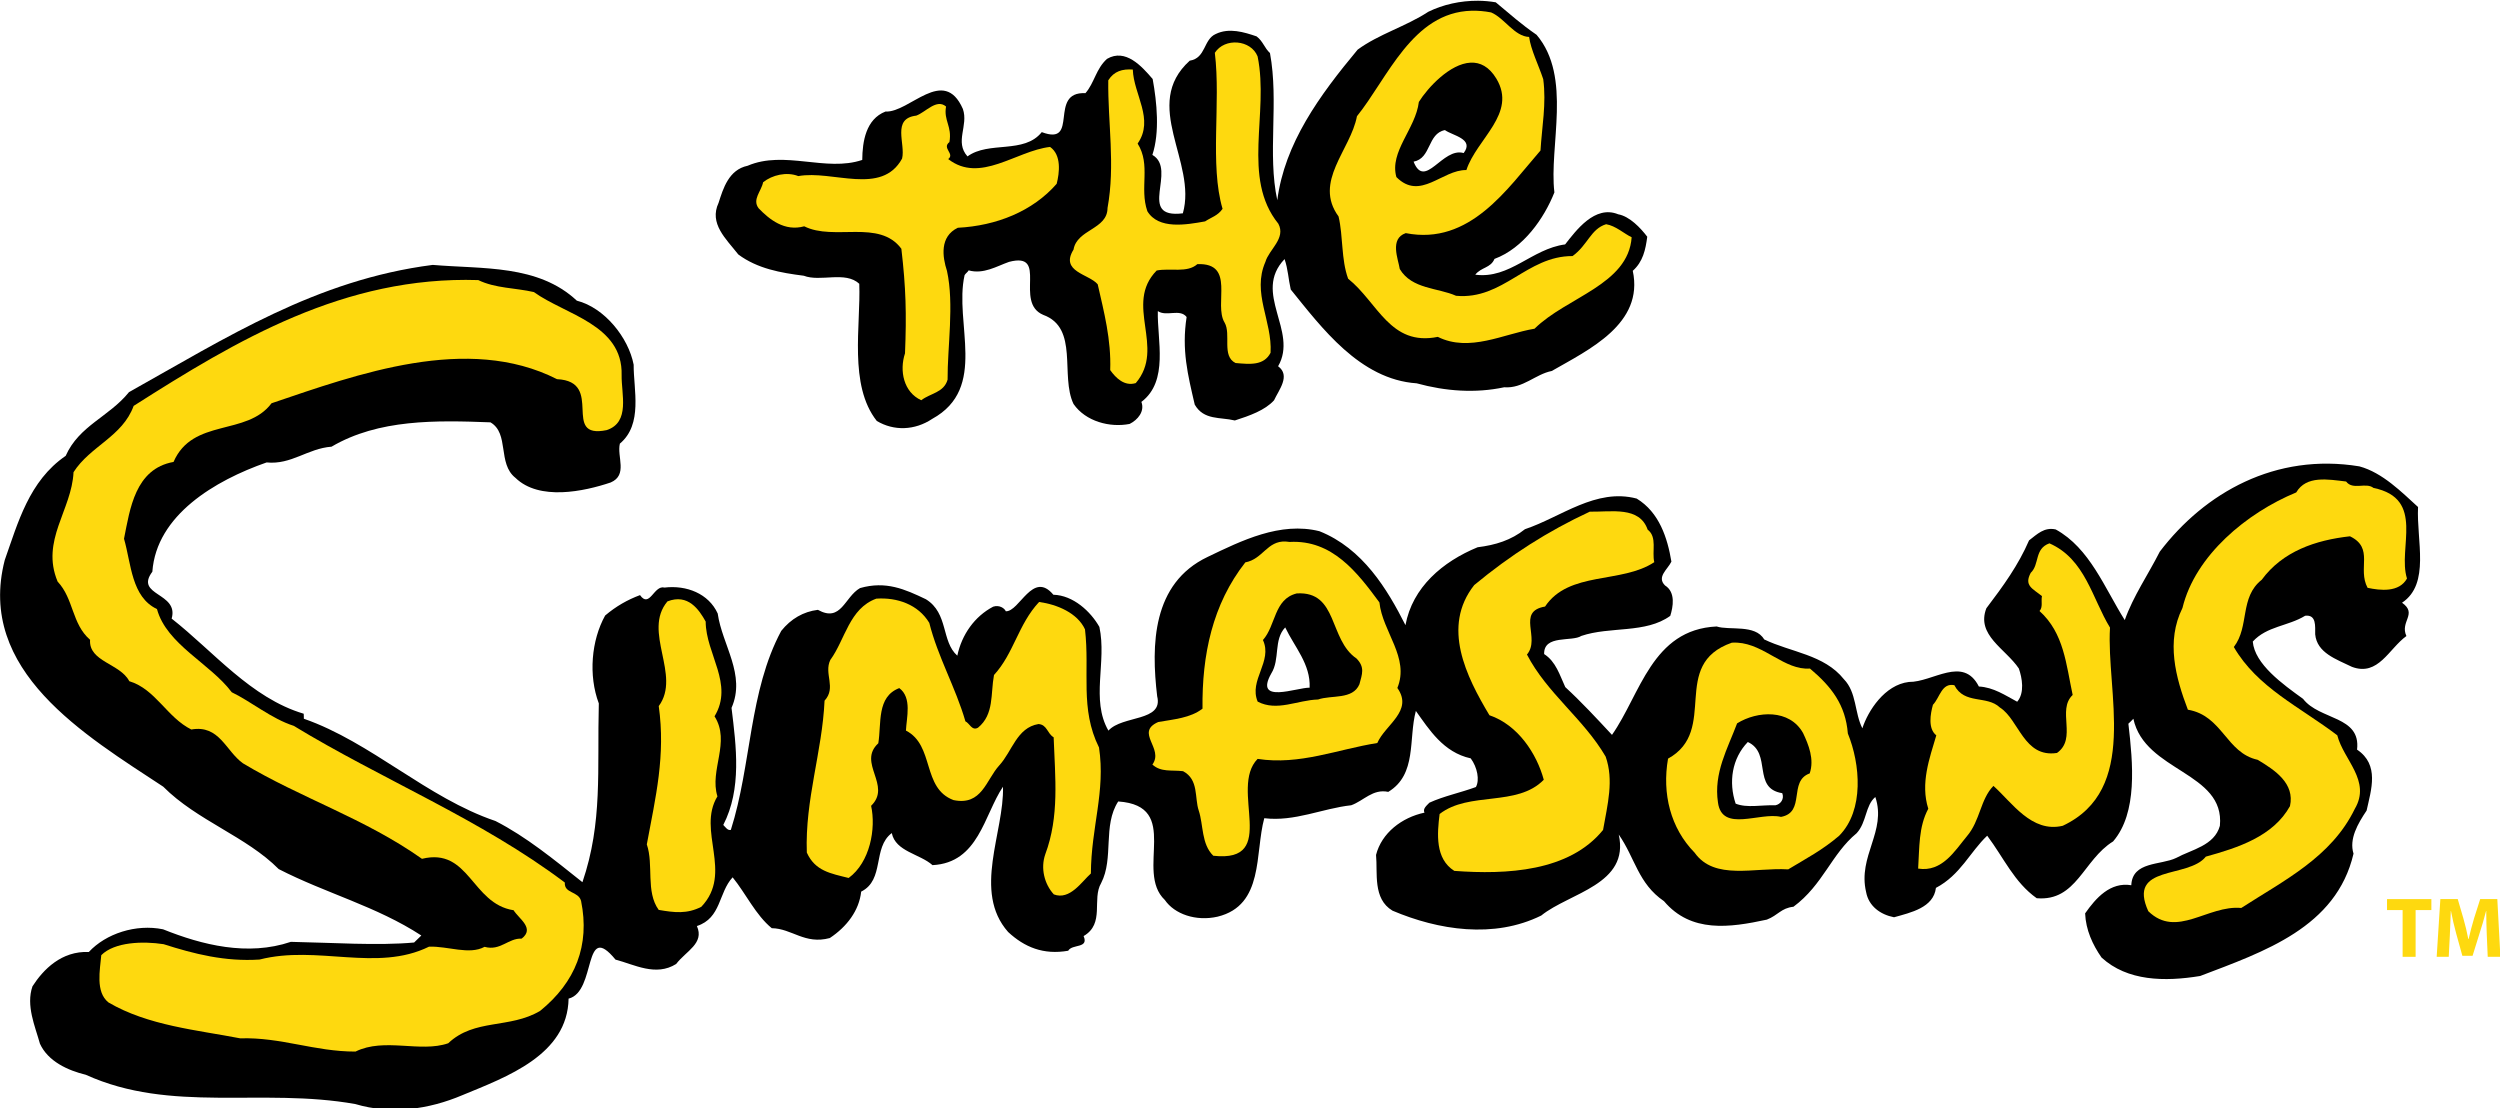 <?xml version="1.0" encoding="UTF-8" standalone="no"?>
<svg
   xmlns:dc="http://purl.org/dc/elements/1.1/"
   xmlns:cc="http://creativecommons.org/ns#"
   xmlns:rdf="http://www.w3.org/1999/02/22-rdf-syntax-ns#"
   xmlns:svg="http://www.w3.org/2000/svg"
   xmlns="http://www.w3.org/2000/svg"
   xmlns:sodipodi="http://sodipodi.sourceforge.net/DTD/sodipodi-0.dtd"
   xmlns:inkscape="http://www.inkscape.org/namespaces/inkscape"
   height="133"
   width="300"
   version="1.1"
   id="svg2"
   inkscape:version="0.91 r13725"
   sodipodi:docname="The_Simpsons_Logo.svg">
  <defs
     id="defs50" />
  <sodipodi:namedview
     pagecolor="#ffffff"
     bordercolor="#666666"
     borderopacity="1"
     objecttolerance="10"
     gridtolerance="10"
     guidetolerance="10"
     inkscape:pageopacity="0"
     inkscape:pageshadow="2"
     inkscape:window-width="1920"
     inkscape:window-height="980"
     id="namedview48"
     showgrid="false"
     inkscape:zoom="3.5595182"
     inkscape:cx="145.19177"
     inkscape:cy="65.719167"
     inkscape:window-x="0"
     inkscape:window-y="34"
     inkscape:window-maximized="1"
     inkscape:current-layer="g4" />
  <g
     transform="matrix(0.724,0,0,0.724,-102.335,-291.931)"
     id="g4">
    <path
       d="M 177.391 0 C 175.268 -0.017 173.162 0.461 171.412 1.322 C 168.708 3.092 165.463 4.002 162.93 5.865 C 158.332 11.383 154.171 17.103 153.287 23.92 C 152.084 18.373 153.497 12.131 152.408 6.27 C 151.738 5.662 151.584 4.864 150.805 4.275 C 149.299 3.761 147.507 3.21 145.908 3.984 C 144.405 4.631 144.74 6.881 142.777 7.188 C 136.919 12.496 143.695 19.346 141.953 25.494 C 136.319 26.188 141.37 20.264 138.295 18.488 C 139.194 15.774 138.839 12.183 138.33 9.387 C 137.018 7.853 135.065 5.678 132.852 6.969 C 131.515 8.167 131.338 9.86 130.26 11.084 C 125.731 10.856 129.613 17.491 125.02 15.756 C 122.888 18.419 118.679 16.786 116.105 18.668 C 114.53 16.908 116.251 14.986 115.551 12.975 C 113.242 7.745 109.15 13.445 106.26 13.289 C 103.907 14.208 103.493 16.883 103.475 19.09 C 99.12 20.566 94.148 17.895 89.717 19.789 C 87.45 20.265 86.783 22.522 86.234 24.23 C 85.057 26.733 87.137 28.559 88.598 30.428 C 90.9 32.137 93.68 32.627 96.455 32.979 C 98.467 33.757 101.429 32.378 103.117 33.945 C 103.313 38.929 101.82 46.086 105.219 50.395 C 107.267 51.624 109.782 51.54 111.873 50.146 C 118.61 46.447 114.461 38.66 115.756 32.912 C 115.873 32.7 116.123 32.558 116.244 32.336 C 118.023 32.834 119.602 31.84 121.09 31.318 C 125.911 30.058 121.645 36.166 125.193 37.672 C 129.512 39.241 127.205 44.966 128.832 48.361 C 130.287 50.46 133.199 51.221 135.568 50.752 C 136.546 50.263 137.401 49.243 136.977 48.111 C 140.292 45.611 138.857 40.678 138.949 37.221 C 139.985 37.925 141.593 36.891 142.404 37.928 C 141.793 41.882 142.544 44.842 143.379 48.436 C 144.473 50.335 146.426 49.908 148.193 50.338 C 149.954 49.771 151.815 49.118 152.896 47.92 C 153.476 46.67 154.909 44.958 153.385 43.834 C 155.846 39.596 150.275 35.06 154.16 30.984 C 154.581 32.205 154.611 33.361 154.902 34.631 C 158.584 39.166 163.185 45.422 170.016 45.883 C 173.515 46.84 177.055 47.09 180.521 46.357 C 182.782 46.523 184.249 44.794 186.229 44.402 C 190.671 41.85 197.317 38.757 195.951 32.389 C 197.174 31.301 197.486 29.864 197.689 28.301 C 196.895 27.256 195.572 25.853 194.199 25.609 C 191.401 24.467 189.14 27.559 187.832 29.223 C 183.816 29.756 181.2 33.394 177.049 32.855 C 177.755 31.944 178.898 32.068 179.354 30.961 C 182.817 29.677 185.302 26.11 186.545 22.986 C 185.877 17.43 188.705 9.145 184.408 4.086 C 182.474 2.753 181.311 1.678 179.508 0.188 C 178.809 0.068 178.098 0.006 177.391 0 z M 173.406 15.512 C 174.322 16.177 176.959 16.554 175.656 18.266 C 173.11 17.517 171.006 22.718 169.645 19.299 C 171.785 18.899 171.286 15.929 173.406 15.512 z "
       transform="matrix(1.381,0,0,1.382,141.363,403.344)"
       id="path6" />
    <path
       style="fill:#fed90f;fill-opacity:1"
       d="M 176.605 1.197 C 169.495 1.381 166.527 9.294 162.848 13.85 C 162.087 17.906 157.589 21.7 160.641 25.875 C 161.205 28.279 160.941 31.012 161.789 33.336 C 165.352 36.182 166.832 41.474 172.551 40.311 C 176.357 42.2 180.431 39.955 184.162 39.332 C 188.029 35.517 195.403 34.079 195.818 28.367 C 194.925 27.943 193.897 26.986 192.752 26.801 C 190.899 27.367 190.567 29.284 188.725 30.621 C 183.227 30.596 180.409 35.899 174.742 35.385 C 172.573 34.409 169.444 34.612 167.986 32.174 C 167.804 30.987 166.738 28.545 168.705 27.869 C 176.414 29.385 180.943 22.472 184.877 17.959 C 185.046 15.108 185.597 12.34 185.205 9.406 C 184.648 7.718 183.716 5.879 183.51 4.34 C 181.749 4.283 180.552 2.071 178.949 1.4 C 178.12 1.242 177.341 1.178 176.605 1.197 z M 176.49 7.424 C 177.616 7.37 178.701 7.888 179.58 9.342 C 182.099 13.532 177.215 16.544 175.982 20.307 C 173.082 20.243 170.448 24.041 167.58 21.145 C 166.722 18.094 169.887 15.375 170.277 12.137 C 171.348 10.417 174.015 7.541 176.49 7.424 z "
       transform="matrix(1.381,0,0,1.382,141.363,403.344)"
       id="path8" />
    <path
       fill="#fed90f"
       d="m349.79,412.57c1.938,9.459-2.705,20.131,3.438,27.732,1.297,2.42-1.57,4.295-2.141,6.316-2.271,5.17,1.156,9.801,0.852,15.076-1.127,2.158-3.412,1.904-5.807,1.695-2.34-1.156-0.695-4.773-1.813-6.699-1.859-3.043,1.891-9.93-4.514-9.691-1.682,1.508-4.504,0.607-6.744,1.057-5.504,5.625,1.563,12.764-3.465,18.66-1.871,0.57-3.305-0.836-4.236-2.154,0.176-5.078-1.031-9.621-2.072-14.217-1.428-1.713-6.297-2.076-4.008-5.756,0.578-3.395,5.623-3.316,5.635-6.895,1.303-7.117,0.039-14.141,0.123-21.162,0.967-1.531,2.344-1.9,4.068-1.787,0.129,4.137,3.604,8.246,0.799,12.27,2.232,3.563,0.273,7.348,1.611,11.215,1.855,3.064,6.439,2.248,9.57,1.684,1.025-0.678,2.094-0.926,2.896-2.08-2.156-7.311-0.264-17.52-1.281-25.863,1.647-2.553,5.987-2.172,7.089,0.599z"
       id="path10" />
    <path
       fill="#fed90f"
       d="m298.71,426.77c-1.311,1.008,0.951,1.941-0.201,2.816,5.291,4.104,11.207-1.352,16.879-2.014,1.934,1.34,1.557,4.313,1.098,6.113-3.982,4.566-9.998,6.957-16.385,7.287-3.035,1.457-2.559,4.822-1.797,7.15,1.215,5.525,0.068,12.588,0.102,18.021-0.611,2.168-2.855,2.24-4.363,3.416-2.947-1.336-3.646-4.914-2.695-7.777,0.264-6.549,0.154-10.822-0.604-17.332-3.662-4.947-11.168-1.242-16.1-3.721-3.252,0.904-5.777-1.131-7.572-3.002-1.076-1.457,0.455-2.787,0.758-4.299,1.506-1.205,3.893-1.779,5.83-1.021,5.678-1.033,13.807,3.303,17.201-2.9,0.615-2.438-1.766-6.641,2.35-7.121,1.564-0.561,3.361-2.863,4.939-1.508-0.424,2.341,1.021,3.25,0.56,5.892z"
       id="path14" />
    <path
       d="M 51.922 31.68 C 37.932 33.476 27.179 40.394 15.471 46.938 C 13.062 49.914 9.493 50.94 7.871 54.58 C 3.465 57.594 2.136 62.634 0.557 67.084 C -2.864 80.376 10.196 88.078 19.582 94.26 C 23.619 98.319 29.559 100.229 33.438 104.141 C 39.08 107.043 45.167 108.596 50.555 112.107 C 50.309 112.346 49.942 112.717 49.688 112.947 C 45.338 113.346 39.8 112.961 34.896 112.867 C 29.715 114.616 24.256 113.248 19.557 111.363 C 16.299 110.696 12.695 111.88 10.65 114.082 C 7.367 113.949 5.192 116.172 3.887 118.199 C 3.083 120.511 4.2 122.988 4.781 125.082 C 5.748 127.211 8.158 128.297 10.285 128.809 C 20.526 133.456 31.412 130.326 42.633 132.322 C 46.934 133.597 51.415 132.981 55.49 131.252 C 60.786 129.064 68.113 126.435 68.229 119.678 C 71.616 118.841 69.928 110.22 73.861 114.998 C 76.117 115.589 78.699 117.055 81.141 115.521 C 82.315 113.968 84.559 113.059 83.629 110.971 C 86.563 110.02 86.209 106.968 87.918 105.129 C 89.5 107.069 90.685 109.658 92.615 111.23 C 95.033 111.262 96.572 113.222 99.578 112.412 C 101.637 111.05 103.1 109.104 103.346 106.844 C 106.193 105.426 104.681 101.574 107.018 99.822 C 107.476 102.046 110.372 102.307 111.906 103.668 C 117.446 103.383 118.076 97.676 120.365 94.262 C 120.528 99.708 116.689 106.826 120.98 111.684 C 122.937 113.501 125.217 114.458 128.193 113.934 C 128.663 113.095 130.698 113.7 130.041 112.174 C 132.625 110.677 131.003 107.764 132.148 105.816 C 133.696 102.817 132.314 98.941 134.193 96.031 C 141.878 96.555 136.138 104.393 139.789 107.844 C 140.947 109.537 143.518 110.441 146.121 109.848 C 151.721 108.481 150.575 102.242 151.725 98.039 C 155.375 98.479 158.682 96.868 162.16 96.486 C 163.658 95.951 164.743 94.489 166.607 94.881 C 170.074 92.785 169.012 88.542 169.918 85.174 C 171.5 87.379 173.212 90.145 176.504 90.863 C 177.302 91.942 177.589 93.472 177.125 94.299 C 175.301 94.975 173.264 95.387 171.543 96.178 C 171.206 96.535 170.717 96.904 170.953 97.371 C 168.226 97.952 165.812 99.808 165.139 102.441 C 165.348 104.583 164.717 107.701 167.115 109.129 C 172.605 111.459 179.282 112.518 184.965 109.713 C 188.361 106.971 195.61 105.997 194.268 99.998 C 196.234 102.813 196.599 105.884 199.699 107.99 C 202.947 111.82 207.569 111.173 212.041 110.203 C 213.406 109.673 213.742 108.821 215.236 108.658 C 218.794 106.027 219.787 102.334 222.822 99.836 C 224.041 98.506 223.845 96.514 225.062 95.496 C 226.451 99.614 222.925 102.576 223.959 106.908 C 224.272 108.589 225.665 109.599 227.309 109.92 C 229.307 109.358 232.057 108.772 232.336 106.395 C 235.285 104.842 236.433 102.078 238.49 100.137 C 240.493 102.805 241.727 105.72 244.43 107.635 C 249.221 108.047 250.004 103.046 253.602 100.822 C 256.557 97.386 255.985 91.441 255.434 86.705 C 255.691 86.482 255.794 86.344 256.033 86.111 C 257.398 92.479 267.049 92.48 266.416 98.949 C 265.762 101.337 263.012 101.799 261.17 102.803 C 259.328 103.696 255.905 103.193 255.783 106.078 C 253.254 105.657 251.527 107.621 250.242 109.453 C 250.324 111.435 251.138 113.204 252.211 114.746 C 255.309 117.593 259.798 117.66 264.047 116.963 C 271.729 114.036 280.385 111.141 282.455 102.291 C 281.906 100.537 282.955 98.718 284.025 97.123 C 284.58 94.599 285.588 91.633 282.879 89.814 C 283.36 85.737 278.387 86.307 276.396 83.723 C 273.95 81.963 270.59 79.559 270.363 76.854 C 272.062 74.996 274.588 75.022 276.654 73.756 C 278.033 73.597 277.838 75.043 277.854 75.984 C 278.066 78.208 280.364 78.963 282.275 79.891 C 285.422 81.062 286.703 77.703 288.803 76.191 C 287.99 74.441 290.18 73.544 288.279 72.195 C 291.688 69.932 289.999 64.743 290.199 60.717 C 288.287 58.987 285.953 56.594 283.156 55.842 C 273.097 54.191 264.598 58.991 259.201 66.074 C 257.813 68.817 256.007 71.42 255 74.279 C 252.582 70.445 250.801 65.646 246.709 63.406 C 245.321 63.104 244.49 63.976 243.512 64.721 C 242.224 67.696 240.436 70.162 238.389 72.861 C 237.133 76.083 240.71 77.723 242.287 80.084 C 242.685 81.22 243.005 83.003 242.09 84.07 C 240.662 83.31 239.255 82.336 237.49 82.244 C 235.587 78.505 231.966 81.736 229.09 81.699 C 226.175 82.043 224.182 85.172 223.506 87.256 C 222.557 85.393 222.835 82.956 221.289 81.369 C 218.922 78.403 214.901 78.139 211.719 76.594 C 210.647 74.746 207.525 75.545 206.02 75.043 C 198.245 75.412 196.878 83.175 193.457 88.045 C 191.641 86.093 189.793 84.101 187.85 82.314 C 187.189 80.892 186.73 79.254 185.314 78.354 C 185.248 75.994 188.673 76.912 189.775 76.178 C 193.221 75.009 197.506 75.913 200.451 73.77 C 200.785 72.712 201.124 70.941 199.824 70.125 C 198.785 69.107 200.14 68.201 200.588 67.266 C 200.112 64.426 199.139 61.362 196.422 59.705 C 191.519 58.415 187.357 61.924 183.012 63.379 C 181.356 64.702 179.457 65.28 177.33 65.543 C 173.145 67.262 169.507 70.334 168.67 74.885 C 166.494 70.579 163.546 65.686 158.346 63.619 C 153.652 62.447 148.992 64.749 144.922 66.705 C 138.255 69.88 138.143 77.271 138.871 83.416 C 139.638 86.485 134.706 85.671 133.018 87.535 C 130.876 83.81 132.845 79.335 131.936 75.098 C 130.884 73.24 128.79 71.302 126.412 71.238 C 123.942 68.271 122.345 73.292 120.703 73.221 C 120.557 72.865 119.934 72.422 119.184 72.67 C 116.955 73.843 115.42 76.015 114.883 78.547 C 112.942 76.834 113.838 73.463 111.119 71.781 C 108.571 70.561 106.306 69.557 103.211 70.439 C 101.342 71.5 100.963 74.612 98.15 73.049 C 96.412 73.261 94.919 74.121 93.75 75.576 C 89.864 82.817 90.194 91.624 87.703 99.441 C 87.324 99.548 87.052 99.102 86.795 98.848 C 89.029 94.512 88.352 89.441 87.785 84.809 C 89.537 80.821 86.664 77.284 86.127 73.49 C 85.04 71.1 82.383 70.063 79.74 70.379 C 78.473 70.039 77.961 72.922 76.803 71.283 C 75.303 71.841 73.933 72.615 72.617 73.73 C 70.96 76.704 70.592 80.911 71.857 84.273 C 71.65 92.252 72.343 98.518 69.891 105.713 C 66.522 103.033 63.13 100.247 59.457 98.377 C 51.217 95.594 44.562 88.934 36.455 86.109 C 36.461 85.889 36.448 85.75 36.438 85.508 C 30.095 83.619 25.626 78.051 20.59 74.1 C 21.492 70.948 16.094 71.376 18.273 68.477 C 18.761 61.693 25.789 57.534 31.986 55.371 C 34.971 55.668 36.9 53.697 39.779 53.482 C 45.425 50.165 52.328 50.314 58.852 50.562 C 61.149 51.899 59.669 55.505 61.854 57.221 C 64.712 59.999 70.08 58.851 73.281 57.775 C 75.37 56.877 74.009 54.678 74.383 53.117 C 77.174 50.774 76.021 46.656 76.039 43.65 C 75.416 40.402 72.546 36.814 69.219 35.969 C 64.563 31.615 57.938 32.195 51.922 31.68 z M 154.238 75.158 C 155.352 77.505 157.298 79.56 157.168 82.385 C 155.646 82.351 150.45 84.428 152.566 80.68 C 153.638 78.977 152.819 76.643 154.238 75.158 z M 209.76 88.9 C 212.696 90.252 210.235 94.46 213.893 95.037 C 214.163 95.746 213.687 96.37 213.068 96.49 C 211.404 96.429 209.666 96.844 208.299 96.293 C 207.429 93.714 207.851 90.87 209.76 88.9 z "
       id="path18"
       transform="matrix(1.381,0,0,1.382,141.363,403.344)" />
    <path
       fill="#fed90f"
       d="m229.84,451.63c5.191,3.756,14.756,5.385,14.539,13.744-0.063,3.16,1.469,7.832-2.475,9.135-7.697,1.582-0.234-8.068-8.238-8.445-14.832-7.529-33.1-0.82-47.313,3.994-4.102,5.492-13.057,2.398-16.242,9.725-6.379,1.146-7.217,7.787-8.209,12.73,1.207,4.189,1.219,9.645,5.463,11.658,1.588,5.857,8.813,9.014,12.393,13.785,3.18,1.523,6.596,4.396,10.275,5.568,14.535,8.854,31.045,15.5,44.932,25.975-0.131,1.85,2.268,1.398,2.695,3.061,1.49,7.326-0.922,13.467-6.803,18.219-5.086,3-10.855,1.221-15.221,5.357-4.621,1.607-10.563-0.992-15.367,1.377-6.762,0.014-12.354-2.406-19.109-2.193-7.154-1.385-15.289-2.105-21.84-5.953-2.178-1.736-1.395-5.395-1.189-7.832,2.197-2.193,6.869-2.352,10.336-1.82,5.064,1.619,10.164,2.918,15.902,2.545,9.607-2.453,19.42,2.127,28.09-2.135,3.148-0.109,6.656,1.414,9.201,0.029,2.617,0.729,3.943-1.465,6.146-1.361,2.238-1.707-0.461-3.285-1.336-4.705-6.99-1.084-7.313-10.453-15.184-8.523-9.457-6.697-20.164-10.105-29.676-15.832-2.846-2.029-3.885-6.422-8.557-5.602-4.039-2.008-5.924-6.697-10.281-8.008-1.502-2.938-6.748-3.211-6.496-6.861-3.057-2.652-2.68-6.764-5.381-9.648-2.846-6.803,2.35-11.848,2.639-18.135,2.783-4.346,8.104-5.873,9.963-10.984,17.109-10.889,34.926-21.559,57.121-20.852,2.843,1.38,6.109,1.273,9.222,1.987z"
       id="path20" />
    <path
       fill="#fed90f"
       d="m534.74,484.09c8.674,1.775,3.961,9.988,5.555,15.016-1.301,2.35-4.441,1.988-6.533,1.541-1.713-3.201,1.139-6.58-2.918-8.539-5.682,0.631-11.148,2.473-14.627,7.209-3.709,2.926-1.992,7.74-4.625,11.143,3.908,6.732,10.926,9.904,17.15,14.635,1.033,4.074,5.65,7.527,2.9,12.195-3.889,8.016-11.73,11.846-18.816,16.422-5.561-0.52-10.705,5.123-15.41,0.535-3.537-7.781,6.594-5.336,9.537-9.045,5.342-1.479,11.152-3.35,13.947-8.369,0.834-3.771-2.486-5.961-5.35-7.678-5.232-1.135-5.814-7.334-11.574-8.305-2.039-5.35-3.646-11.34-0.896-16.861,2.115-8.729,10.684-15.783,18.855-19.152,1.67-2.855,5.291-2.16,8.268-1.809,1.117,1.493,3.277,0.066,4.537,1.062z"
       id="path22" />
    <path
       fill="#fed90f"
       d="m414.44,491.01c1.623,1.223,0.674,3.602,1.096,5.389-5.426,3.604-14.148,1.428-18.102,7.355-4.814,0.813-0.686,5.229-3,7.953,3.311,6.404,9.381,10.641,13.043,16.916,1.381,3.918,0.322,7.896-0.426,12.152-5.605,6.924-15.992,7.432-24.658,6.791-3.211-2.014-2.838-6.17-2.436-9.428,4.91-3.818,12.826-1.121,17.264-5.676-1.164-4.309-4.273-9.088-9.008-10.695-3.844-6.426-7.967-14.66-2.521-21.572,6.008-4.973,12.166-8.916,19.152-12.166,3.621,0.056,8.242-0.927,9.596,2.981z"
       id="path24" />
    <path
       style="fill:#fed90f;fill-opacity:1"
       d="M 154.291 64.855 C 152.063 64.754 151.563 66.963 149.449 67.357 C 145.507 72.381 144.235 78.456 144.312 84.9 C 142.865 86.024 140.868 86.176 138.99 86.504 C 136.168 87.763 139.721 89.664 138.297 91.604 C 139.331 92.547 140.597 92.234 141.979 92.4 C 143.89 93.418 143.333 95.573 143.863 97.137 C 144.433 98.863 144.164 101.13 145.604 102.541 C 153.645 103.441 147.425 94.485 150.926 90.926 C 155.984 91.705 160.528 89.772 165.291 89.021 C 166.236 86.822 169.653 85.18 167.697 82.42 C 169.197 78.784 165.919 75.703 165.543 72.158 C 162.901 68.575 159.89 64.62 154.762 64.906 C 154.597 64.878 154.44 64.862 154.291 64.855 z M 155.625 71.08 C 160.605 70.778 159.444 76.621 162.799 78.889 C 163.828 79.949 163.465 80.751 163.145 81.973 C 162.339 83.862 159.798 83.236 158.18 83.803 C 155.707 83.869 153.259 85.278 150.932 84.057 C 149.844 81.47 152.762 79.249 151.564 76.668 C 153.125 74.935 152.871 71.75 155.625 71.08 z "
       transform="matrix(1.381,0,0,1.382,141.363,403.344)"
       id="path26" />
    <path
       fill="#fed90f"
       d="m491.07,507.24c-0.648,10.684,4.924,26.85-7.832,32.85-5.17,1.23-8.447-3.914-11.492-6.611-2.176,2.236-2.184,5.76-4.387,8.336-1.967,2.355-4.09,6.016-8.088,5.369,0.23-3.482,0.055-6.885,1.68-9.92-1.332-4.221,0.209-8.355,1.33-12.162-1.414-1.117-0.982-3.549-0.557-5.068,1.16-1.205,1.432-3.668,3.547-3.248,1.67,3.252,5.379,1.633,7.539,3.691,3.193,2.01,3.955,8.381,9.473,7.543,3.4-2.406-0.063-7.09,2.6-9.611-1.088-5.057-1.428-10.256-5.496-13.914,0.604-0.652,0.23-1.621,0.406-2.471-1.574-1.271-2.994-1.729-1.863-3.855,1.498-1.418,0.578-3.992,3.102-4.893,5.944,2.611,7.069,9.109,10.038,13.964z"
       id="path28" />
    <path
       fill="#fed90f"
       d="m258.31,506.24c0.025,5.4,4.713,10.348,1.469,15.707,2.713,4.273-0.883,8.916,0.479,13.266-3.463,5.701,2.691,12.662-2.668,18.301-2.373,1.223-4.471,0.963-7.066,0.516-2.189-3.018-0.803-7.488-1.971-10.852,1.477-7.936,3.123-14.709,1.98-22.928,3.787-5.135-2.76-12.336,1.439-17.352,3.424-1.344,5.25,1.383,6.338,3.342z"
       id="path30" />
    <path
       fill="#fed90f"
       d="m295.37,506.45c1.418,5.65,4.365,10.713,5.99,16.33,0.686,0.307,1.076,1.629,2.088,1.051,2.701-2.211,2.061-5.605,2.65-8.732,3.303-3.604,3.998-8.377,7.473-12.105,3.002,0.41,6.359,1.828,7.609,4.537,0.822,7.023-0.883,13.127,2.324,19.582,1.102,7.322-1.303,13.158-1.348,20.885-1.516,1.35-3.482,4.48-6.141,3.463-1.578-1.725-2.219-4.342-1.42-6.639,2.361-6.318,1.633-12.676,1.391-19.4-1.068-0.619-1.076-2.092-2.512-2.197-3.613,0.604-4.363,4.547-6.506,6.861-2.193,2.412-2.871,6.723-7.582,5.744-5.277-1.973-3.098-9.064-7.883-11.521,0.098-2.131,1.039-5.453-1.104-7.041-3.777,1.441-2.932,5.832-3.475,9.143-3.537,3.27,2.297,6.979-1.193,10.369,0.832,3.764-0.172,9.365-3.723,11.961-2.971-0.75-5.551-1.143-6.932-4.207-0.314-8.805,2.549-16.678,2.939-25.18,2.004-2.186-0.156-4.451,0.957-6.754,2.467-3.377,3.133-8.535,7.623-10.158,3.445-0.232,6.923,0.951,8.775,4.008z"
       id="path32" />
    <path
       style="fill:#fed90f;fill-opacity:1"
       d="M 208.51 76.986 C 208.292 76.973 208.07 76.973 207.844 76.988 C 200.301 79.618 206.338 87.489 200.184 90.895 C 199.452 95.098 200.479 99.228 203.373 102.172 C 205.76 105.538 210.535 103.927 214.605 104.176 C 216.92 102.775 218.632 101.912 220.715 100.15 C 223.757 97.087 223.256 91.523 221.764 87.879 C 221.491 84.461 219.82 82.278 217.217 80.09 C 214.172 80.315 211.778 77.179 208.51 76.986 z M 212.736 85.594 C 214.211 85.711 215.583 86.38 216.391 87.828 C 217.057 89.236 217.761 90.982 217.186 92.666 C 214.594 93.593 216.733 97.332 213.742 97.881 C 211.214 97.269 206.661 99.796 206.176 96.15 C 205.643 92.609 207.335 89.693 208.473 86.664 C 209.686 85.909 211.262 85.476 212.736 85.594 z "
       transform="matrix(1.381,0,0,1.382,141.363,403.344)"
       id="path38" />
    <path
       fill="#fed90f"
       d="m539.57,554.06h-2.584v-1.816h7.352v1.816h-2.613v7.748h-2.154v-7.748z"
       id="path44" />
    <path
       fill="#fed90f"
       d="m553.52,558.14c-0.045-1.148-0.088-2.525-0.088-3.93h-0.029c-0.309,1.219-0.707,2.582-1.078,3.703l-1.162,3.732h-1.688l-1.023-3.689c-0.314-1.135-0.625-2.482-0.867-3.746h-0.029c-0.037,1.289-0.096,2.766-0.154,3.959l-0.186,3.633h-2l0.611-9.564h2.879l0.936,3.207c0.314,1.092,0.6,2.283,0.811,3.406h0.059c0.252-1.107,0.58-2.355,0.906-3.436l1.012-3.178h2.836l0.51,9.564h-2.1l-0.156-3.661z"
       id="path46" />
  </g>
</svg>
